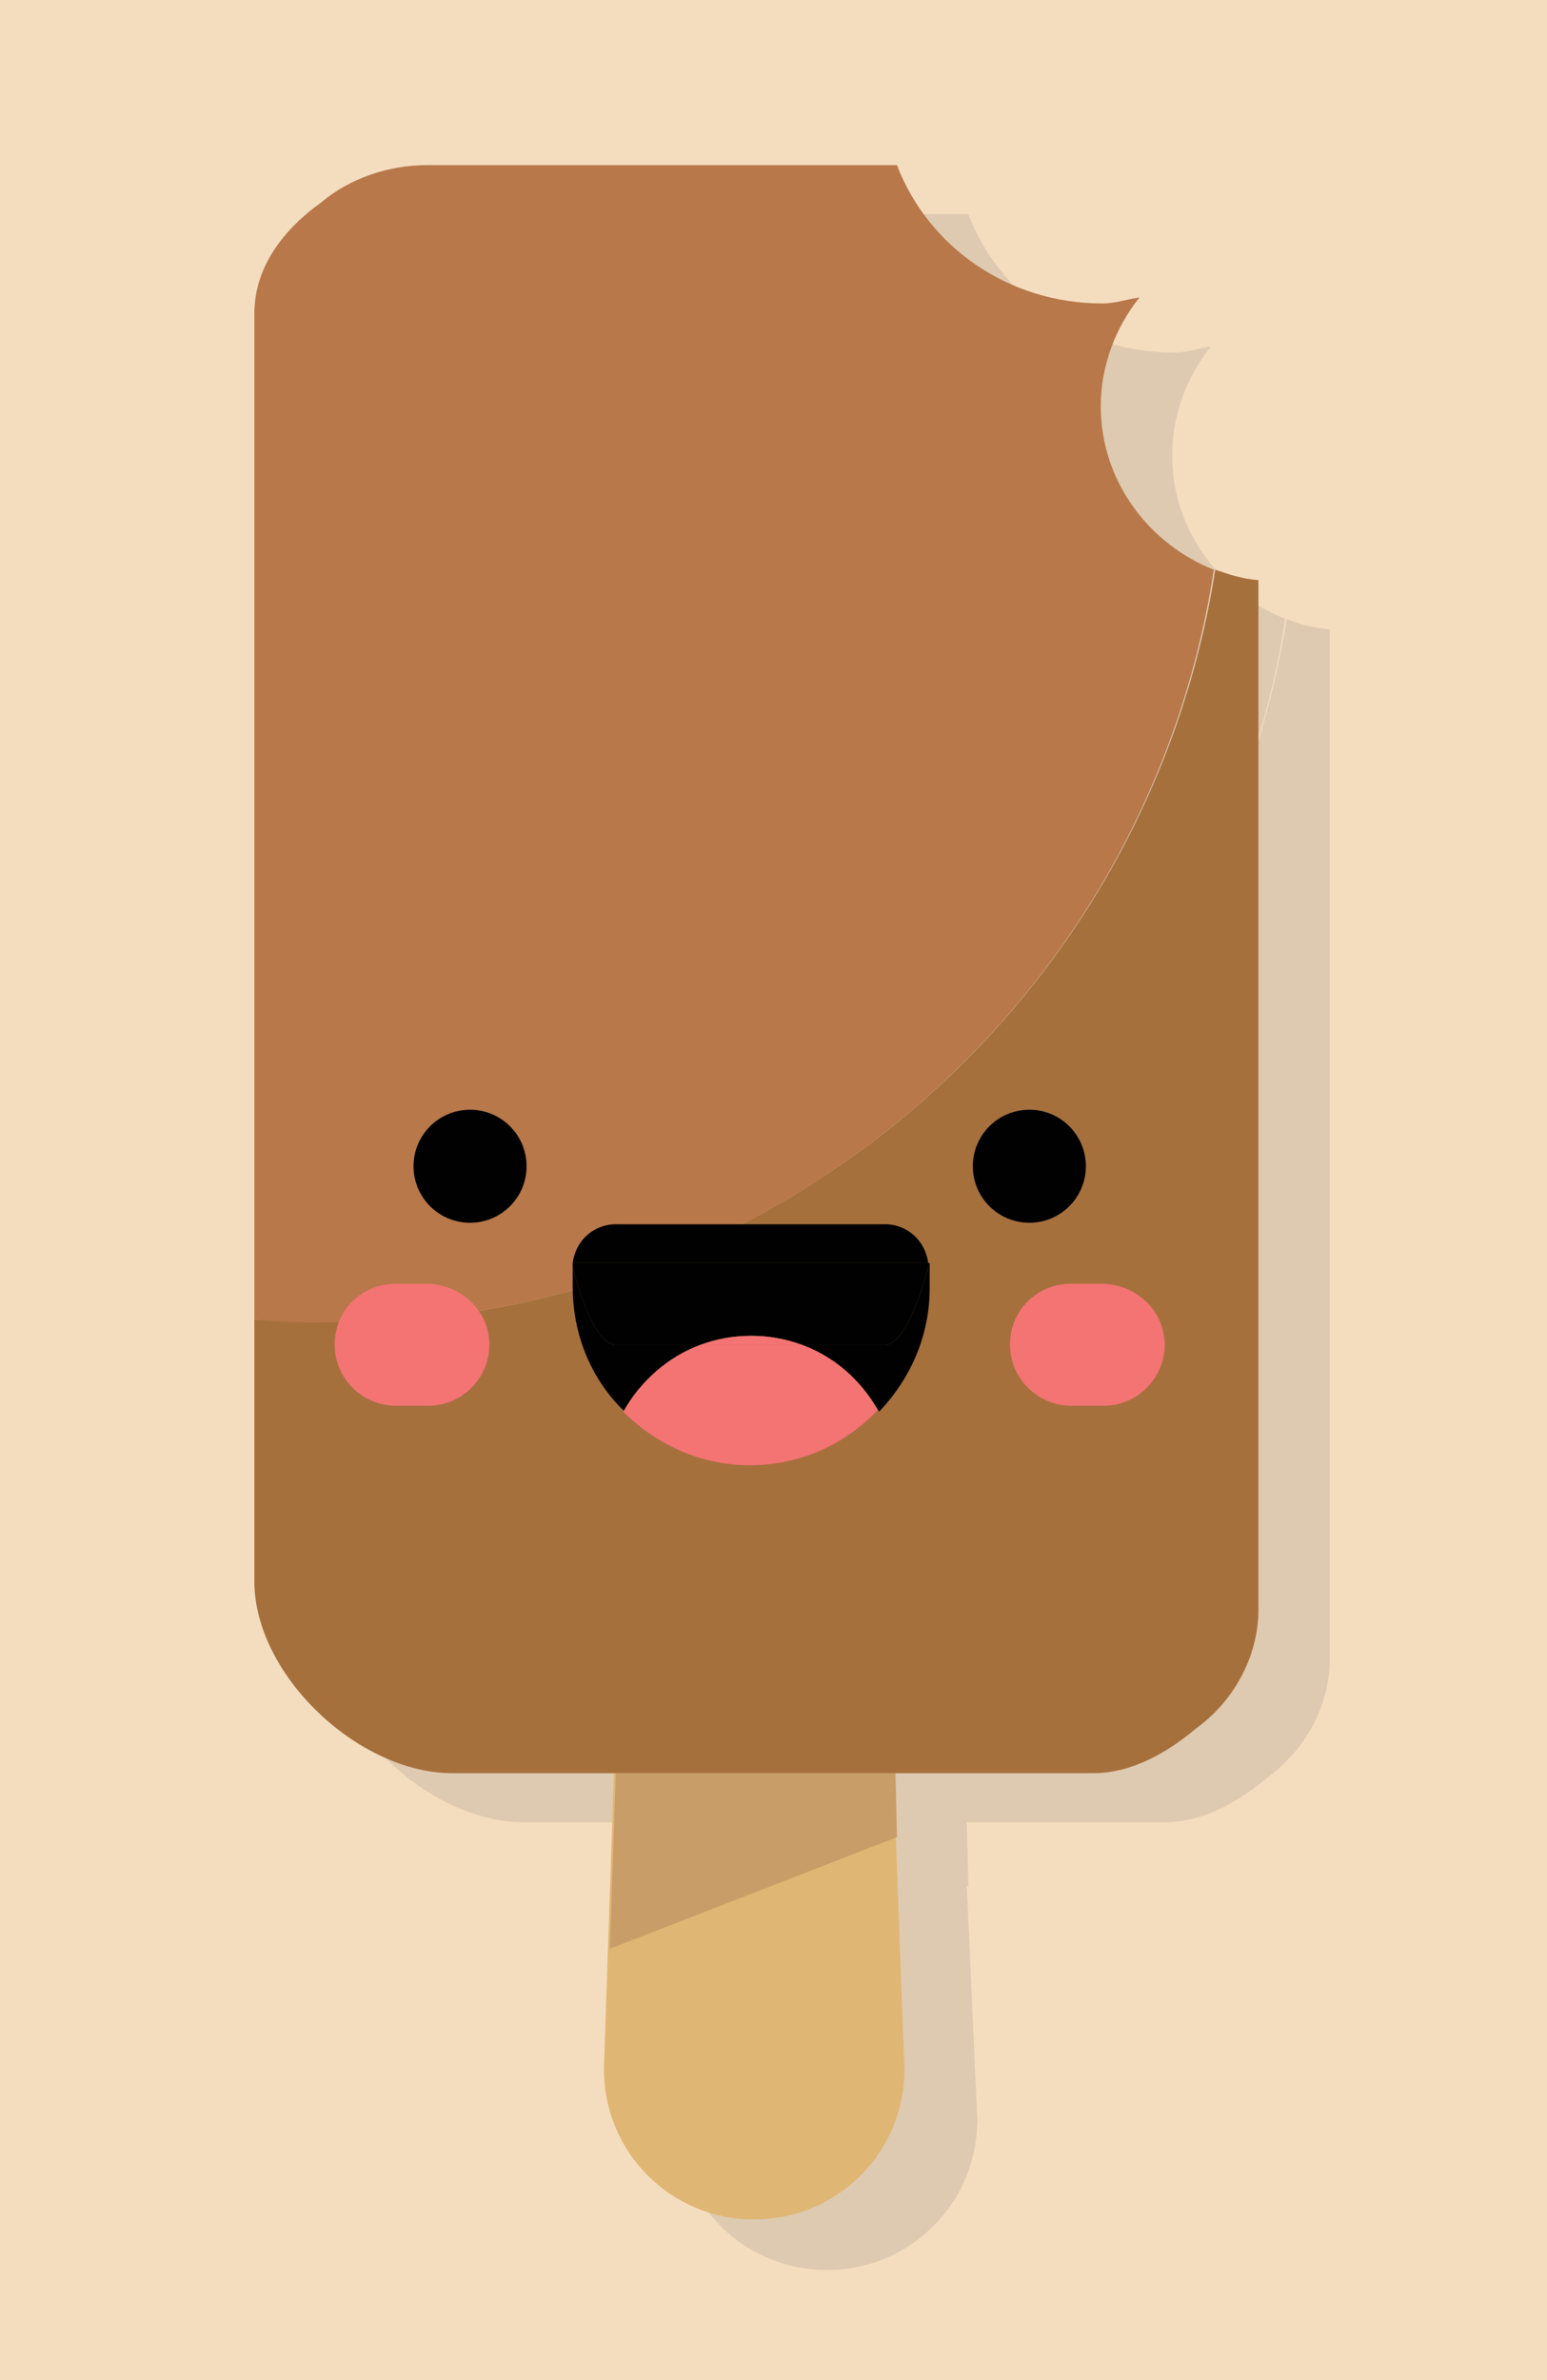 <?xml version="1.0" encoding="utf-8"?>
<!-- Generator: Adobe Illustrator 21.0.2, SVG Export Plug-In . SVG Version: 6.00 Build 0)  -->
<svg version="1.1" id="Layer_1" xmlns="http://www.w3.org/2000/svg" xmlns:xlink="http://www.w3.org/1999/xlink" x="0px" y="0px"
	 viewBox="0 0 104 160" style="enable-background:new 0 0 104 160;" xml:space="preserve">
<style type="text/css">
	.st0{fill:#F4DDBE;}
	.st1{opacity:0.15;fill:#5E5E5E;}
	.st2{fill:#DFB673;}
	.st3{fill:#C89D67;}
	.st4{fill:#A6703D;}
	.st5{fill:#B8784A;}
	.st6{fill:#010101;}
	.st7{fill:#F37473;}
</style>
<rect x="0" class="st0" width="104" height="160"/>
<path class="st1" d="M35.2,122.5h11l-0.7,20c0,5.6,4.5,10.1,10.1,10.1c5.6,0,10.1-4.5,10.1-10.1L65,126.8l0.1,0l-0.1-4.3h11.6h1.7
	c2.6,0,5-1.4,6.9-3c2.5-1.8,4.2-4.8,4.2-8v-1.8V42.3c-1.1-0.1-2-0.3-2.9-0.7C84,57.3,75.5,71,63.3,80.2c0,0,0,0,0,0
	C75.4,71,84,57.3,86.4,41.6c-4.3-1.7-7.6-5.9-7.6-11c0-2.7,1-5.3,2.6-7.3c-0.8,0.1-1.6,0.4-2.5,0.4c-6.3,0-11.7-3.8-13.8-9.3H33.5
	c-2.6,0-5.2,0.9-7.1,2.5c-2.5,1.8-4.5,4.3-4.5,7.5v1.8v65.4V92v12.4v5.2C21.9,116,28.9,122.5,35.2,122.5z M43.3,90.1
	C43.3,90.1,43.3,90.1,43.3,90.1c-2.2,0.6-4.1,1-6.2,1.4c0,0,0,0,0,0C39.1,91.1,41,90.7,43.3,90.1z M27.7,92.3
	C27.7,92.3,27.7,92.3,27.7,92.3c-0.1,0-0.3,0-0.4,0c0,0,0,0,0,0C27.4,92.3,27.5,92.3,27.7,92.3z"/>
<g>
	<g>
		<path class="st2" d="M60.8,139.1c0,5.6-4.5,10.1-10.1,10.1c-5.6,0-10.1-4.5-10.1-10.1l2-59.3c0-5.6,2.5-10.1,8-10.1
			c5.6,0,8,4.5,8,10.1L60.8,139.1z"/>
		<polygon class="st3" points="60.3,123.5 41,131 41.4,119.2 60.2,119.2 		"/>
		<g>
			<path class="st4" d="M81.7,38.3C77.2,67,52.4,88.9,22.5,88.9c-1.8,0-3.6-0.1-5.4-0.2v12.4v5.2c0,6.3,7,12.9,13.3,12.9h41.4h1.7
				c2.6,0,5-1.4,6.9-3c2.5-1.8,4.2-4.8,4.2-8v-1.8V39C83.4,38.9,82.6,38.6,81.7,38.3z"/>
			<path class="st5" d="M81.6,38.3c-4.3-1.7-7.6-5.9-7.6-11c0-2.7,1-5.3,2.6-7.3c-0.8,0.1-1.6,0.4-2.5,0.4c-6.3,0-11.7-3.8-13.8-9.3
				H28.7c-2.6,0-5.2,0.9-7.1,2.5c-2.5,1.8-4.5,4.3-4.5,7.5V23v65.4v0.3c1.8,0.2,3.6,0.2,5.4,0.2C52.4,88.9,77.2,67,81.6,38.3z"/>
		</g>
	</g>
	<g>
		<g>
			<circle class="st6" cx="31.6" cy="78.4" r="3.8"/>
			<circle class="st6" cx="69.2" cy="78.4" r="3.8"/>
		</g>
		<g>
			<path class="st7" d="M32.9,90.4c0,2.2-1.8,4.1-4.1,4.1h-2.2c-2.2,0-4.1-1.8-4.1-4.1s1.8-4.1,4.1-4.1h2.2
				C31.1,86.4,32.9,88.2,32.9,90.4z"/>
			<path class="st7" d="M78.3,90.4c0,2.2-1.8,4.1-4.1,4.1H72c-2.2,0-4.1-1.8-4.1-4.1s1.8-4.1,4.1-4.1h2.2
				C76.5,86.4,78.3,88.2,78.3,90.4z"/>
		</g>
		<g>
			<path class="st6" d="M38.5,84.9v0.2C38.5,85,38.5,85,38.5,84.9L38.5,84.9z"/>
			<path class="st6" d="M47.1,90.4h-5.7c-1.6,0-2.8-4.8-2.9-5.2v1.3c0,3.3,1.3,6.3,3.5,8.4C43,92.9,44.9,91.2,47.1,90.4z"/>
			<path class="st6" d="M62.4,84.9L62.4,84.9c0,0.1,0,0.2,0,0.3c0,0-1.3,5.2-2.9,5.2h-5.6c2.2,0.8,4,2.4,5.2,4.5
				c2.1-2.2,3.4-5.1,3.4-8.3V84.9z"/>
			<path class="st6" d="M38.5,85.2C38.5,85.2,38.5,85.2,38.5,85.2l0-0.1C38.5,85.2,38.5,85.2,38.5,85.2z"/>
			<path class="st6" d="M59.5,82.3H41.4c-1.5,0-2.7,1.1-2.9,2.6h23.9C62.2,83.4,61,82.3,59.5,82.3z"/>
			<path class="st6" d="M41.4,90.4h5.7c1.1-0.4,2.2-0.6,3.4-0.6c1.2,0,2.3,0.2,3.4,0.6h5.6c1.6,0,2.9-5.2,2.9-5.2c0-0.1,0-0.2,0-0.3
				H38.5c0,0.1,0,0.2,0,0.2v0.1C38.6,85.6,39.8,90.4,41.4,90.4z"/>
			<path class="st7" d="M53.9,90.4h-6.8c-2.2,0.8-4.1,2.5-5.2,4.5c2.2,2.2,5.2,3.6,8.5,3.6c3.4,0,6.4-1.4,8.6-3.7
				C57.9,92.8,56.1,91.2,53.9,90.4z"/>
			<path class="st7" d="M47.1,90.4h6.8c-1.1-0.4-2.2-0.6-3.4-0.6C49.3,89.8,48.2,90,47.1,90.4z"/>
		</g>
	</g>
</g>
</svg>
